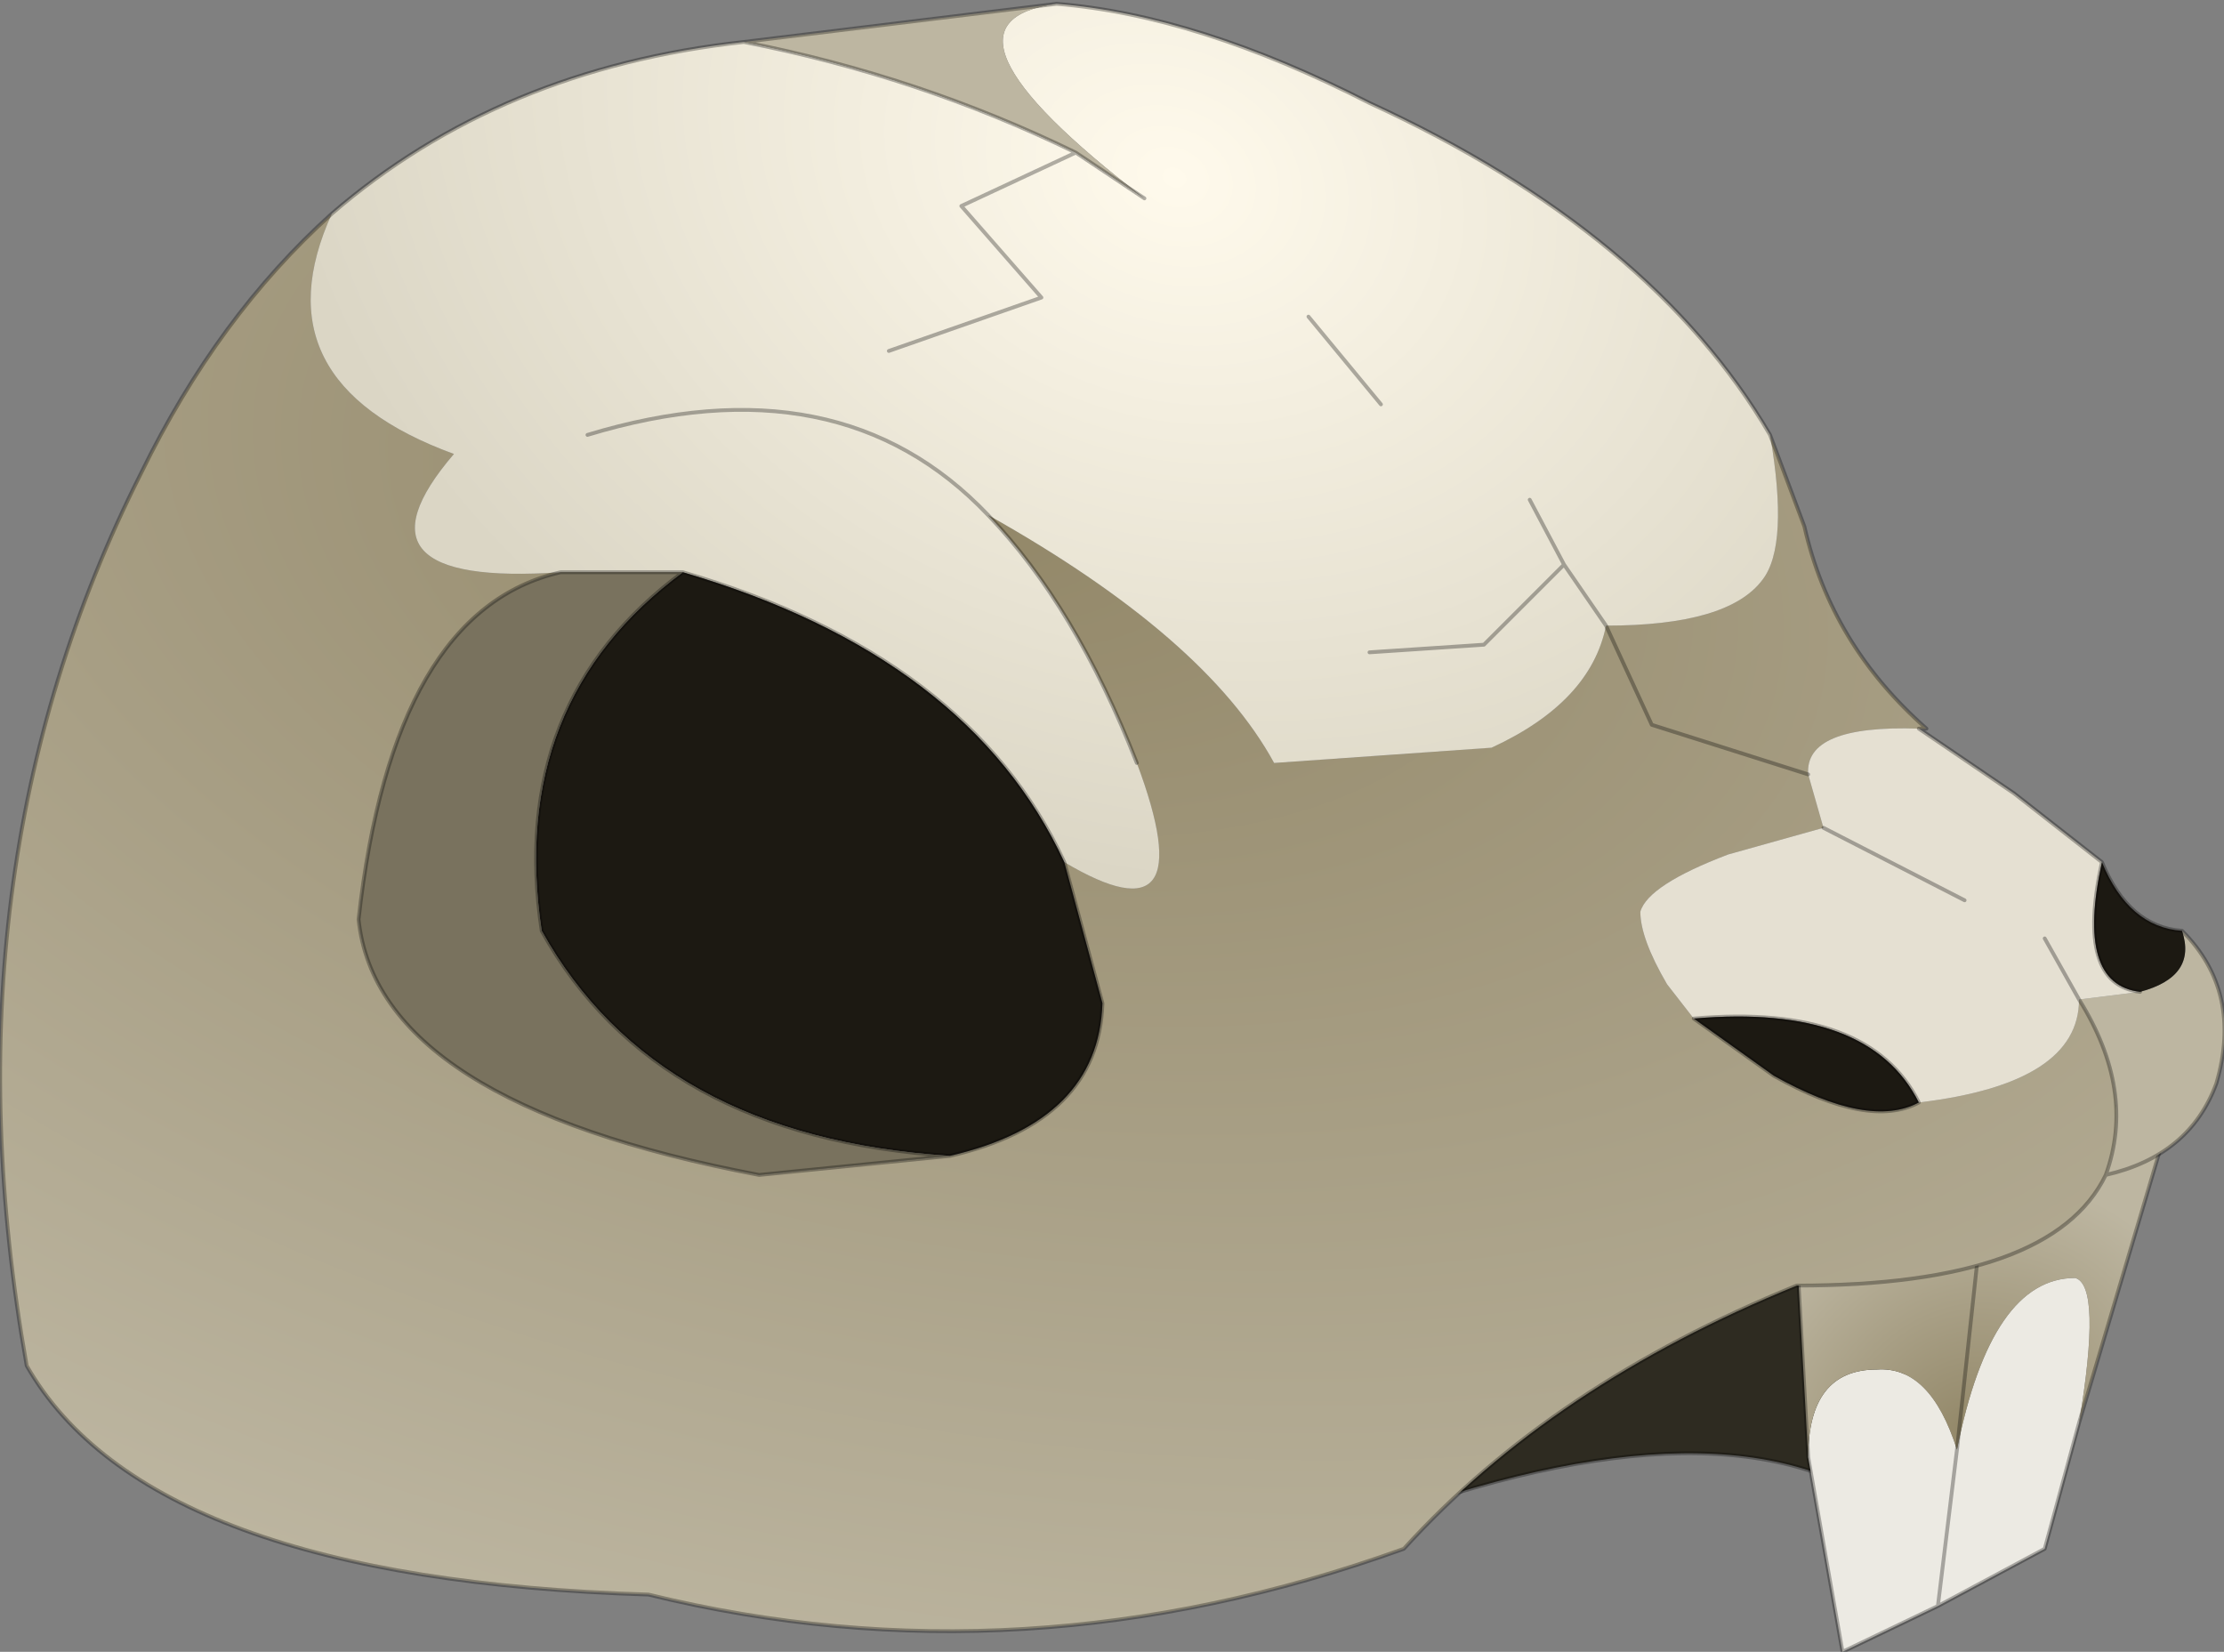 <?xml version="1.0" encoding="UTF-8" standalone="no"?>
<svg xmlns:xlink="http://www.w3.org/1999/xlink" height="21.65px" width="29.15px" xmlns="http://www.w3.org/2000/svg">
  <rect width="100%" height="100%" fill="#808080" stroke="none"/>
  <g transform="matrix(1.0, 0.0, 0.0, 1.0, 12.55, 21.7)">
    <use data-characterId="427" height="21.65" transform="matrix(1.0, 0.0, 0.0, 1.0, -12.55, -21.7)" width="29.15" xlink:href="#decoration106-shape0"/>
  </g>
  <defs>
    <g id="decoration106-shape0" transform="matrix(1.0, 0.0, 0.0, 1.0, 12.55, 21.7)">
      <path d="M7.5 -6.4 L13.05 -5.7 11.9 -2.1 Q9.5 -3.5 4.4 -1.35 L2.8 -2.6 7.5 -6.4" fill="#2e2b21" fill-rule="evenodd" stroke="none"/>
      <path d="M7.5 -6.4 L2.8 -2.6 4.4 -1.35 Q9.5 -3.5 11.9 -2.1 L13.05 -5.7 7.5 -6.4 Z" fill="none" stroke="#000000" stroke-linecap="round" stroke-linejoin="round" stroke-opacity="0.302" stroke-width="0.05"/>
      <path d="M12.85 -0.65 L11.6 -0.05 11.15 -2.6 Q11.15 -3.75 12.05 -3.75 12.75 -3.8 13.1 -2.7 L12.85 -0.65 13.1 -2.7 Q13.55 -4.95 14.65 -4.95 15.0 -4.85 14.7 -3.05 L14.25 -1.4 12.85 -0.65" fill="#eceae3" fill-rule="evenodd" stroke="none"/>
      <path d="M13.1 -2.7 Q12.75 -3.8 12.05 -3.75 11.15 -3.75 11.15 -2.6 L11.0 -5.3 13.5 -6.4 16.05 -7.6 14.7 -3.05 Q15.0 -4.85 14.65 -4.95 13.55 -4.95 13.1 -2.7 L13.5 -6.4 13.1 -2.7" fill="url(#decoration106-gradient0)" fill-rule="evenodd" stroke="none"/>
      <path d="M11.15 -2.6 L11.6 -0.05 12.85 -0.65 13.1 -2.7 13.5 -6.4 16.05 -7.6 14.7 -3.05 14.25 -1.4 12.85 -0.65 M11.15 -2.6 L11.0 -5.3 13.5 -6.4" fill="none" stroke="#000000" stroke-linecap="round" stroke-linejoin="round" stroke-opacity="0.302" stroke-width="0.05"/>
      <path d="M10.65 -16.0 L11.1 -14.8 Q11.45 -13.25 12.7 -12.15 L12.6 -12.15 Q11.1 -12.2 11.15 -11.55 L9.1 -12.2 8.5 -13.5 9.1 -12.2 11.15 -11.55 11.35 -10.85 10.1 -10.5 Q9.05 -10.1 8.95 -9.75 8.95 -9.4 9.3 -8.8 L9.65 -8.35 10.7 -7.6 Q11.95 -6.9 12.6 -7.25 14.7 -7.5 14.7 -8.6 15.45 -7.4 15.05 -6.3 14.35 -4.85 11.0 -4.85 7.8 -3.55 5.85 -1.4 0.85 0.4 -4.05 -0.8 -10.6 -1.0 -12.2 -3.8 -13.35 -10.25 -10.7 -15.5 -9.7 -17.55 -8.2 -18.9 -9.2 -16.7 -6.6 -15.75 -8.1 -14.0 -5.2 -14.2 -7.4 -13.7 -7.85 -9.65 -7.6 -7.25 -2.6 -6.3 L-0.1 -6.55 Q1.85 -7.0 1.9 -8.55 L1.4 -10.4 Q3.25 -9.3 2.35 -11.7 1.55 -13.75 0.4 -14.95 3.25 -13.35 4.15 -11.7 L7.0 -11.9 Q8.3 -12.5 8.5 -13.5 10.1 -13.5 10.55 -14.1 10.9 -14.55 10.65 -16.0" fill="url(#decoration106-gradient1)" fill-rule="evenodd" stroke="none"/>
      <path d="M-8.2 -18.9 Q-6.0 -20.8 -2.8 -21.15 -0.5 -20.7 1.55 -19.7 L2.45 -19.1 Q-0.55 -21.4 1.3 -21.65 3.15 -21.5 5.4 -20.35 9.1 -18.65 10.65 -16.0 10.9 -14.55 10.55 -14.1 10.1 -13.5 8.5 -13.5 L7.95 -14.3 6.9 -13.25 5.4 -13.15 6.9 -13.25 7.95 -14.3 8.5 -13.5 Q8.3 -12.5 7.0 -11.9 L4.15 -11.7 Q3.25 -13.35 0.4 -14.95 1.55 -13.75 2.35 -11.7 3.25 -9.3 1.4 -10.4 0.15 -13.1 -3.6 -14.2 L-5.2 -14.2 Q-8.1 -14.0 -6.6 -15.75 -9.2 -16.7 -8.2 -18.9 M5.55 -16.4 L4.6 -17.55 5.55 -16.4 M7.95 -14.3 L7.5 -15.15 7.95 -14.3 M-0.9 -17.1 L1.1 -17.8 0.05 -19.0 1.55 -19.7 0.05 -19.0 1.1 -17.8 -0.9 -17.1 M0.4 -14.95 Q-1.55 -17.0 -4.85 -16.0 -1.55 -17.0 0.4 -14.95" fill="url(#decoration106-gradient2)" fill-rule="evenodd" stroke="none"/>
      <path d="M16.05 -9.5 Q16.85 -8.7 16.5 -7.5 16.15 -6.55 15.05 -6.3 15.45 -7.4 14.7 -8.6 L15.5 -8.7 Q16.25 -8.9 16.05 -9.5 M-2.8 -21.15 L1.3 -21.65 Q-0.55 -21.4 2.45 -19.1 L1.55 -19.7 Q-0.5 -20.7 -2.8 -21.15" fill="#bdb6a1" fill-rule="evenodd" stroke="none"/>
      <path d="M12.6 -12.15 L13.85 -11.3 15.0 -10.4 Q14.65 -8.8 15.5 -8.7 L14.7 -8.6 Q14.7 -7.5 12.6 -7.25 11.95 -8.55 9.65 -8.35 L9.3 -8.8 Q8.95 -9.4 8.95 -9.75 9.05 -10.1 10.1 -10.5 L11.35 -10.85 11.15 -11.55 Q11.1 -12.2 12.6 -12.15 M13.2 -9.9 L11.35 -10.85 13.2 -9.9 M14.25 -9.4 L14.7 -8.6 14.25 -9.4" fill="#e5e0d2" fill-rule="evenodd" stroke="none"/>
      <path d="M15.0 -10.4 Q15.35 -9.55 16.05 -9.5 16.25 -8.9 15.5 -8.7 14.65 -8.8 15.0 -10.4 M1.4 -10.4 L1.9 -8.55 Q1.85 -7.0 -0.1 -6.55 -3.95 -6.8 -5.45 -9.5 -5.9 -12.5 -3.6 -14.2 0.15 -13.1 1.4 -10.4 M12.6 -7.25 Q11.95 -6.9 10.7 -7.6 L9.65 -8.35 Q11.95 -8.55 12.6 -7.25" fill="#1c1912" fill-rule="evenodd" stroke="none"/>
      <path d="M-0.1 -6.55 L-2.6 -6.3 Q-7.6 -7.25 -7.85 -9.65 -7.4 -13.7 -5.2 -14.2 L-3.6 -14.2 Q-5.9 -12.5 -5.45 -9.5 -3.95 -6.8 -0.1 -6.55" fill="#79725e" fill-rule="evenodd" stroke="none"/>
      <path d="M10.65 -16.0 L11.1 -14.8 Q11.45 -13.25 12.7 -12.15 L12.6 -12.15 13.85 -11.3 15.0 -10.4 Q15.35 -9.55 16.05 -9.5 16.85 -8.7 16.5 -7.5 16.15 -6.55 15.05 -6.3 14.35 -4.85 11.0 -4.85 7.8 -3.55 5.85 -1.4 0.85 0.4 -4.05 -0.8 -10.6 -1.0 -12.2 -3.8 -13.35 -10.25 -10.7 -15.5 -9.7 -17.55 -8.2 -18.9 -6.0 -20.8 -2.8 -21.15 L1.3 -21.65 Q3.15 -21.5 5.4 -20.35 9.1 -18.65 10.65 -16.0 M8.5 -13.5 L9.1 -12.2 11.15 -11.55 M-2.8 -21.15 Q-0.5 -20.7 1.55 -19.7 L2.45 -19.1 M1.55 -19.7 L0.05 -19.0 1.1 -17.8 -0.9 -17.1 M8.5 -13.5 L7.95 -14.3 6.9 -13.25 5.4 -13.15 M7.5 -15.15 L7.95 -14.3 M4.6 -17.55 L5.55 -16.4 M1.4 -10.4 L1.9 -8.55 Q1.85 -7.0 -0.1 -6.55 L-2.6 -6.3 Q-7.6 -7.25 -7.85 -9.65 -7.4 -13.7 -5.2 -14.2 L-3.6 -14.2 Q0.15 -13.1 1.4 -10.4 M0.4 -14.95 Q1.55 -13.75 2.35 -11.7 M12.6 -7.25 Q11.95 -6.9 10.7 -7.6 L9.65 -8.35 Q11.95 -8.55 12.6 -7.25 M14.7 -8.6 L14.25 -9.4 M11.35 -10.85 L13.2 -9.9 M15.5 -8.7 Q14.65 -8.8 15.0 -10.4 M15.05 -6.3 Q15.45 -7.4 14.7 -8.6 M-3.6 -14.2 Q-5.9 -12.5 -5.45 -9.5 -3.95 -6.8 -0.1 -6.55 M-4.85 -16.0 Q-1.55 -17.0 0.4 -14.95" fill="none" stroke="#000000" stroke-linecap="round" stroke-linejoin="round" stroke-opacity="0.302" stroke-width="0.05"/>
    </g>
    <radialGradient cx="0" cy="0" fx="22.4" fy="0" gradientTransform="matrix(0.004, -2.0E-4, -5.0E-4, 0.004, 13.1, -2.95)" gradientUnits="userSpaceOnUse" id="decoration106-gradient0" r="819.2" spreadMethod="pad">
      <stop offset="0.0" stop-color="#938869"/>
      <stop offset="1.0" stop-color="#bdb6a1"/>
    </radialGradient>
    <radialGradient cx="0" cy="0" gradientTransform="matrix(0.033, 0.006, -0.003, 0.019, 0.5, -14.8)" gradientUnits="userSpaceOnUse" id="decoration106-gradient1" r="819.2" spreadMethod="pad">
      <stop offset="0.0" stop-color="#938869"/>
      <stop offset="1.0" stop-color="#bdb6a1"/>
    </radialGradient>
    <radialGradient cx="0" cy="0" fx="38.4" fy="0" gradientTransform="matrix(0.013, 0.006, -0.005, 0.01, 2.35, -19.6)" gradientUnits="userSpaceOnUse" id="decoration106-gradient2" r="819.2" spreadMethod="pad">
      <stop offset="0.0" stop-color="#fffaec"/>
      <stop offset="1.0" stop-color="#dbd6c5"/>
    </radialGradient>
  </defs>
</svg>
